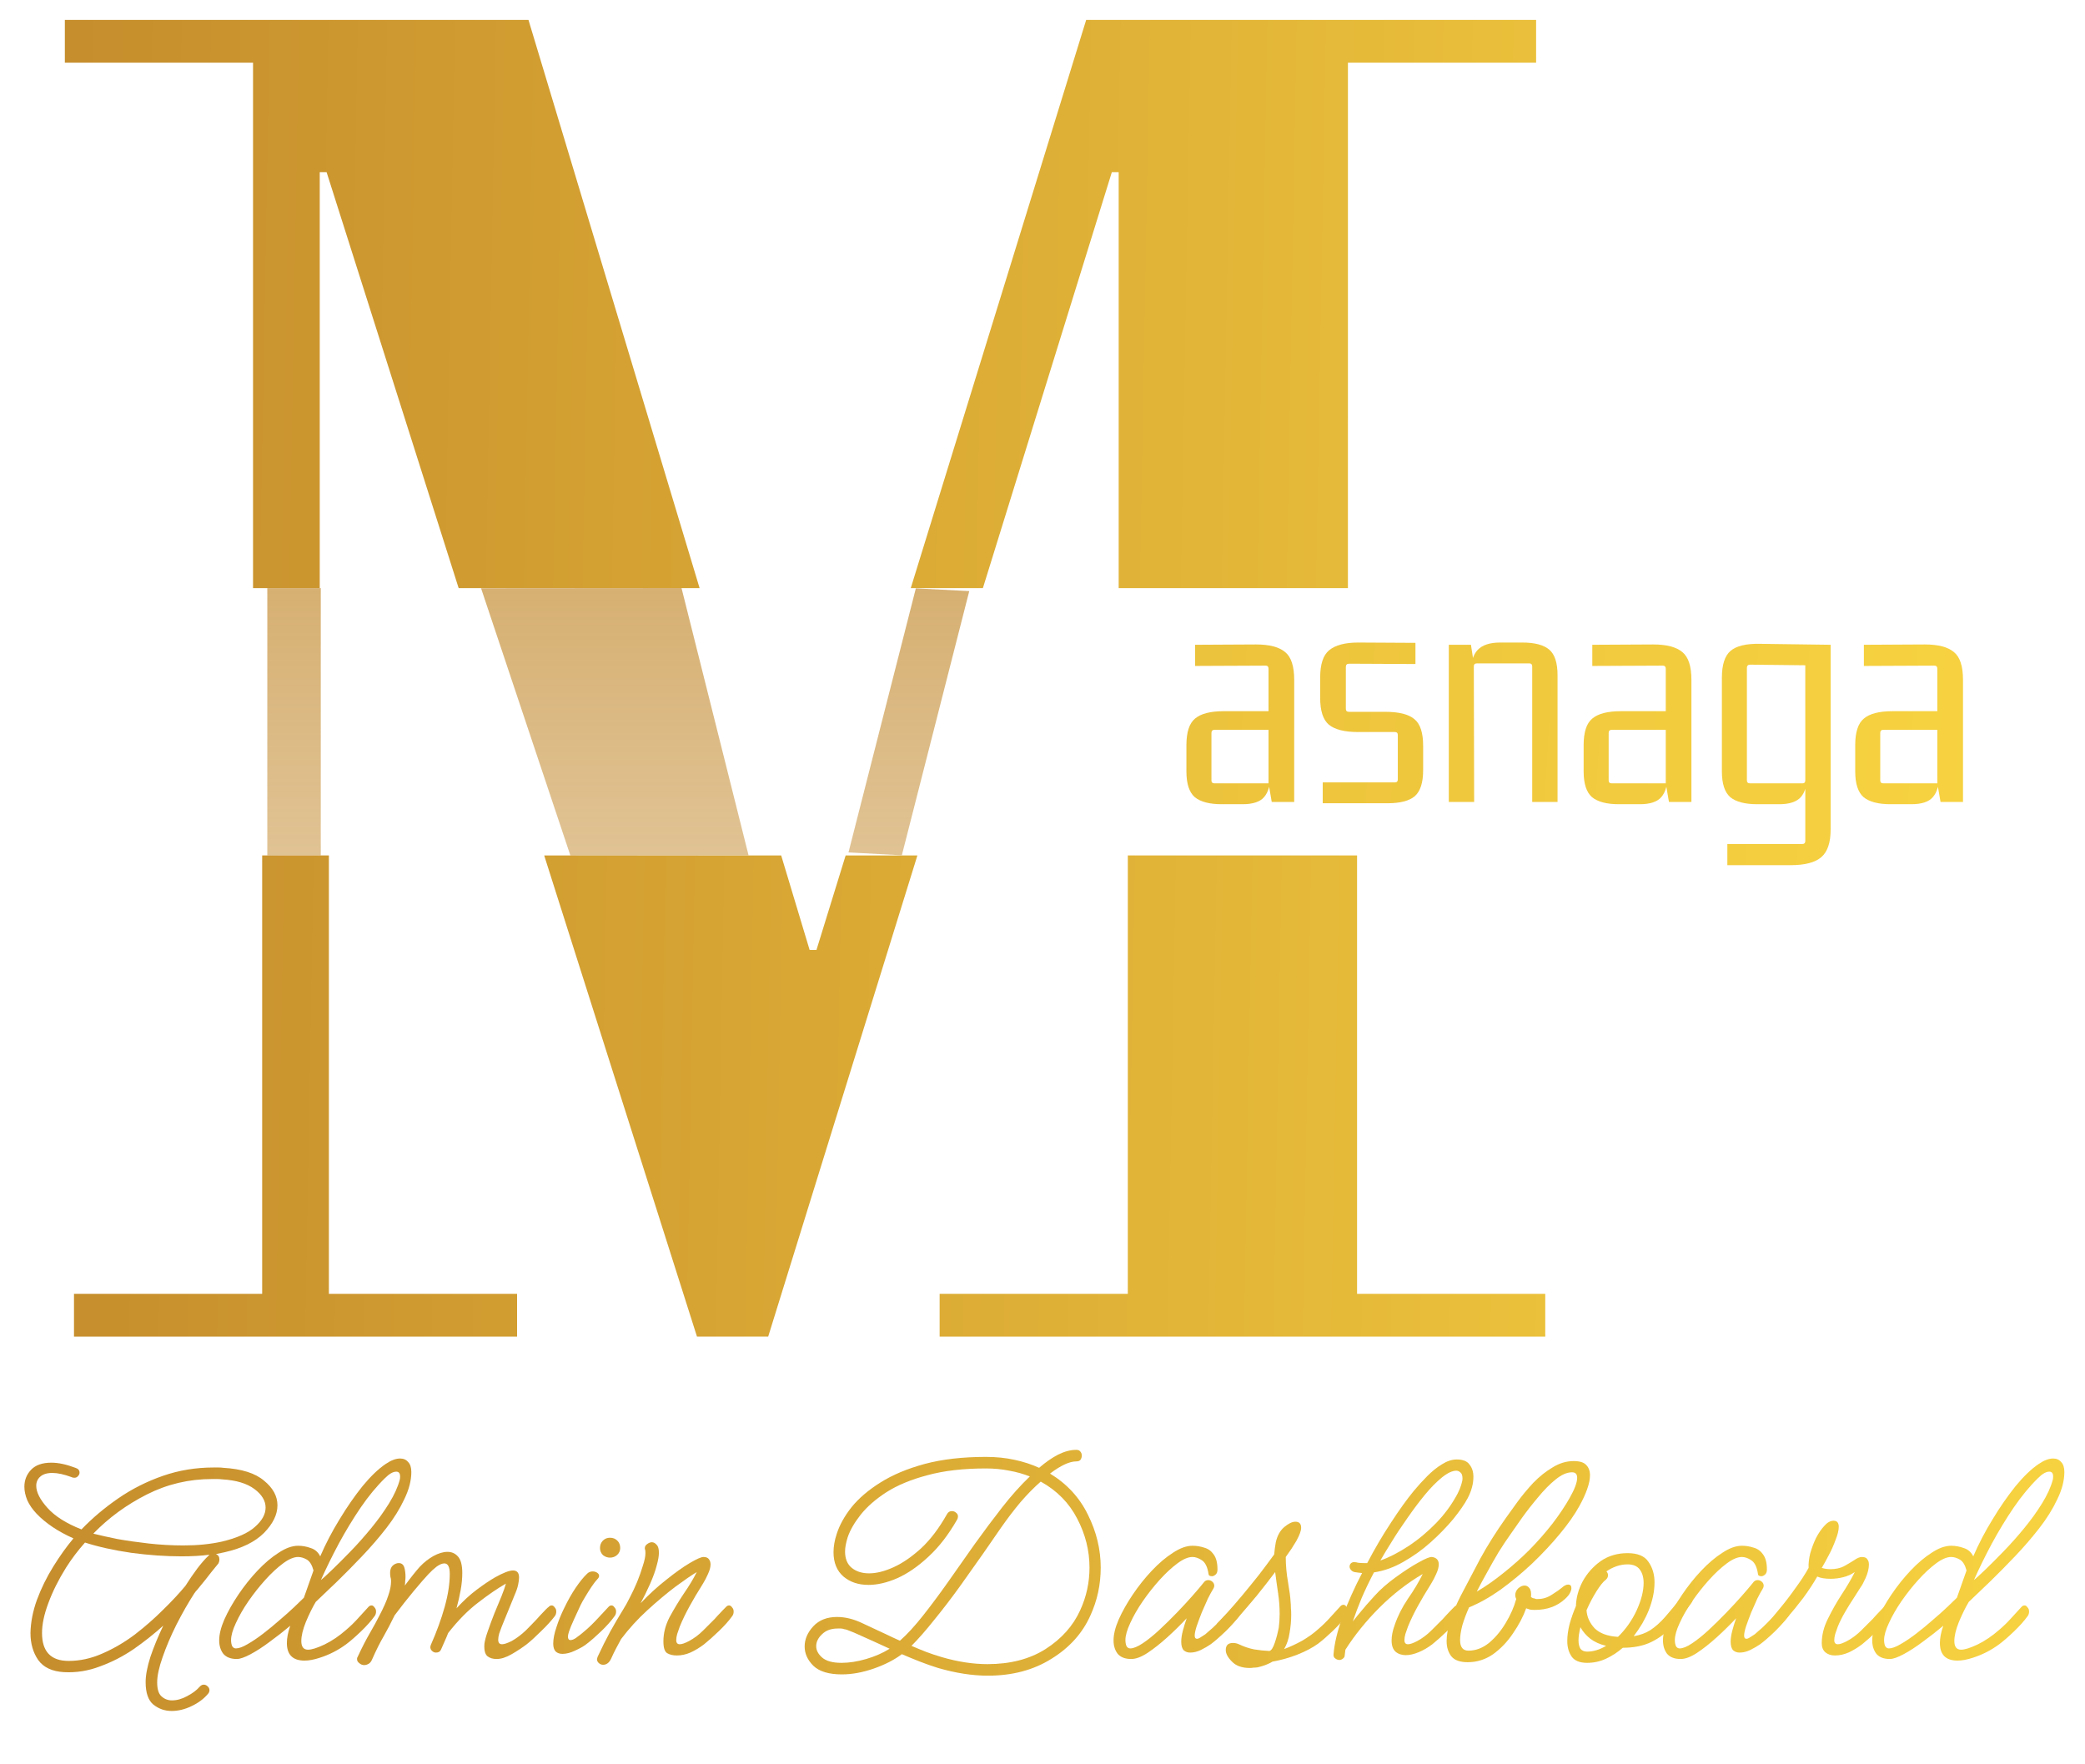 <svg width="39" height="33" viewBox="0 0 39 33" fill="none" xmlns="http://www.w3.org/2000/svg">
<path d="M17.576 25H28.904V24.2H25.384V16H21.096V24.2H17.576V25Z" fill="url(#paint0_linear_141_33)"/>
<path d="M17.16 16L14.369 25H13.037L10.179 16H14.612L15.144 17.768H15.272L15.818 16H17.16Z" fill="url(#paint1_linear_141_33)"/>
<path d="M1.384 25H9.672V24.2H6.152V16H4.904V24.2H1.384V25Z" fill="url(#paint2_linear_141_33)"/>
<path d="M5.981 11H4.733V1.172H1.213V0.372H9.885L13.086 11H8.579L6.109 3.22H5.981V11Z" fill="url(#paint3_linear_141_33)"/>
<path d="M20.925 11V3.22H20.797L18.385 11H17.036L20.317 0.372H28.733V1.172H25.213V11H20.925Z" fill="url(#paint4_linear_141_33)"/>
<path d="M10.669 16.001L8.998 11.002L12.748 10.999L14.002 15.998L10.669 16.001Z" fill="url(#paint5_linear_141_33)"/>
<path d="M5 16V11H6V16H5Z" fill="url(#paint6_linear_141_33)"/>
<path d="M15.871 15.944L17.131 11.004L18.13 11.056L16.869 15.997L15.871 15.944Z" fill="url(#paint7_linear_141_33)"/>
<path d="M23.242 15.042H22.852C22.624 15.042 22.456 14.998 22.348 14.91C22.244 14.818 22.192 14.658 22.192 14.43V13.938C22.192 13.694 22.246 13.528 22.354 13.44C22.462 13.348 22.642 13.302 22.894 13.302H23.788V13.65H22.72C22.68 13.65 22.66 13.67 22.66 13.71V14.598C22.66 14.634 22.68 14.652 22.72 14.652H23.728V12.51C23.728 12.47 23.71 12.45 23.674 12.45L22.354 12.456V12.06L23.494 12.054C23.746 12.054 23.928 12.102 24.04 12.198C24.152 12.29 24.208 12.462 24.208 12.714V15H23.788L23.728 14.652L23.764 14.49C23.764 14.678 23.724 14.818 23.644 14.91C23.568 14.998 23.434 15.042 23.242 15.042Z" fill="url(#paint8_linear_141_33)"/>
<path d="M25.954 15.024H24.742V14.634H26.092C26.128 14.634 26.146 14.616 26.146 14.58V13.746C26.146 13.71 26.128 13.692 26.092 13.692H25.402C25.15 13.692 24.968 13.646 24.856 13.554C24.748 13.462 24.694 13.296 24.694 13.056V12.672C24.694 12.424 24.75 12.254 24.862 12.162C24.978 12.066 25.16 12.018 25.408 12.018L26.476 12.024V12.42L25.234 12.414C25.194 12.414 25.174 12.434 25.174 12.474V13.26C25.174 13.296 25.194 13.314 25.234 13.314H25.912C26.168 13.314 26.35 13.36 26.458 13.452C26.566 13.54 26.62 13.706 26.62 13.95V14.406C26.62 14.638 26.568 14.8 26.464 14.892C26.36 14.98 26.19 15.024 25.954 15.024Z" fill="url(#paint9_linear_141_33)"/>
<path d="M28.06 12.018H28.474C28.706 12.018 28.874 12.062 28.978 12.15C29.082 12.238 29.134 12.398 29.134 12.63V15H28.66V12.462C28.66 12.426 28.642 12.408 28.606 12.408H27.628C27.588 12.408 27.568 12.426 27.568 12.462L27.574 15H27.1V12.06H27.514L27.568 12.408L27.514 12.57C27.514 12.382 27.556 12.244 27.64 12.156C27.728 12.064 27.868 12.018 28.06 12.018Z" fill="url(#paint10_linear_141_33)"/>
<path d="M30.672 15.042H30.282C30.054 15.042 29.886 14.998 29.778 14.91C29.674 14.818 29.622 14.658 29.622 14.43V13.938C29.622 13.694 29.676 13.528 29.784 13.44C29.892 13.348 30.072 13.302 30.324 13.302H31.218V13.65H30.15C30.11 13.65 30.09 13.67 30.09 13.71V14.598C30.09 14.634 30.11 14.652 30.15 14.652H31.158V12.51C31.158 12.47 31.14 12.45 31.104 12.45L29.784 12.456V12.06L30.924 12.054C31.176 12.054 31.358 12.102 31.47 12.198C31.582 12.29 31.638 12.462 31.638 12.714V15H31.218L31.158 14.652L31.194 14.49C31.194 14.678 31.154 14.818 31.074 14.91C30.998 14.998 30.864 15.042 30.672 15.042Z" fill="url(#paint11_linear_141_33)"/>
<path d="M33.768 14.598V12.384L33.828 12.444L32.736 12.432C32.696 12.432 32.676 12.452 32.676 12.492V14.598C32.676 14.634 32.696 14.652 32.736 14.652H33.714C33.75 14.652 33.768 14.634 33.768 14.598ZM33.714 15.786C33.75 15.786 33.768 15.768 33.768 15.732V14.652L33.804 14.49C33.804 14.678 33.764 14.818 33.684 14.91C33.604 14.998 33.47 15.042 33.282 15.042H32.868C32.64 15.042 32.472 14.998 32.364 14.91C32.26 14.818 32.208 14.658 32.208 14.43V12.678C32.208 12.434 32.262 12.266 32.37 12.174C32.478 12.082 32.658 12.038 32.91 12.042L34.242 12.06V15.516C34.242 15.76 34.184 15.932 34.068 16.032C33.952 16.132 33.762 16.182 33.498 16.182H32.31V15.786H33.714Z" fill="url(#paint12_linear_141_33)"/>
<path d="M35.752 15.042H35.362C35.134 15.042 34.966 14.998 34.858 14.91C34.754 14.818 34.702 14.658 34.702 14.43V13.938C34.702 13.694 34.756 13.528 34.864 13.44C34.972 13.348 35.152 13.302 35.404 13.302H36.298V13.65H35.23C35.19 13.65 35.17 13.67 35.17 13.71V14.598C35.17 14.634 35.19 14.652 35.23 14.652H36.238V12.51C36.238 12.47 36.22 12.45 36.184 12.45L34.864 12.456V12.06L36.004 12.054C36.256 12.054 36.438 12.102 36.55 12.198C36.662 12.29 36.718 12.462 36.718 12.714V15H36.298L36.238 14.652L36.274 14.49C36.274 14.678 36.234 14.818 36.154 14.91C36.078 14.998 35.944 15.042 35.752 15.042Z" fill="url(#paint13_linear_141_33)"/>
<path d="M3.21 32.002C3.082 32.002 2.968 31.962 2.868 31.882C2.772 31.802 2.724 31.662 2.724 31.462C2.724 31.334 2.754 31.176 2.814 30.988C2.878 30.8 2.958 30.606 3.054 30.406C2.886 30.558 2.702 30.704 2.502 30.844C2.302 30.98 2.092 31.088 1.872 31.168C1.652 31.252 1.428 31.288 1.2 31.276C0.976 31.264 0.814 31.188 0.714 31.048C0.618 30.908 0.57 30.74 0.57 30.544C0.574 30.344 0.614 30.138 0.69 29.926C0.77 29.71 0.872 29.502 0.996 29.302C1.12 29.102 1.246 28.926 1.374 28.774C1.086 28.646 0.856 28.492 0.684 28.312C0.608 28.232 0.55 28.148 0.51 28.06C0.474 27.972 0.456 27.888 0.456 27.808C0.456 27.684 0.498 27.578 0.582 27.49C0.666 27.402 0.792 27.358 0.96 27.358C1.092 27.358 1.242 27.39 1.41 27.454C1.462 27.47 1.488 27.5 1.488 27.544C1.488 27.568 1.478 27.59 1.458 27.61C1.442 27.63 1.42 27.64 1.392 27.64C1.368 27.64 1.35 27.636 1.338 27.628C1.198 27.576 1.078 27.55 0.978 27.55C0.878 27.55 0.802 27.574 0.75 27.622C0.702 27.666 0.678 27.722 0.678 27.79C0.678 27.91 0.748 28.048 0.888 28.204C1.028 28.36 1.24 28.494 1.524 28.606C1.728 28.394 1.958 28.2 2.214 28.024C2.47 27.848 2.748 27.708 3.048 27.604C3.348 27.5 3.664 27.448 3.996 27.448C4.028 27.448 4.058 27.448 4.086 27.448C4.118 27.448 4.148 27.45 4.176 27.454C4.52 27.474 4.774 27.554 4.938 27.694C5.106 27.83 5.19 27.984 5.19 28.156C5.19 28.328 5.106 28.5 4.938 28.672C4.77 28.84 4.526 28.96 4.206 29.032C4.154 29.044 4.098 29.056 4.038 29.068C4.082 29.084 4.104 29.118 4.104 29.17C4.104 29.194 4.098 29.218 4.086 29.242C4.062 29.27 4.018 29.324 3.954 29.404C3.894 29.484 3.806 29.594 3.69 29.734C3.67 29.754 3.652 29.776 3.636 29.8C3.52 29.98 3.408 30.176 3.3 30.388C3.196 30.596 3.11 30.798 3.042 30.994C2.974 31.186 2.94 31.344 2.94 31.468C2.94 31.592 2.966 31.678 3.018 31.726C3.074 31.778 3.14 31.804 3.216 31.804C3.308 31.804 3.402 31.778 3.498 31.726C3.598 31.674 3.676 31.616 3.732 31.552C3.756 31.524 3.782 31.51 3.81 31.51C3.838 31.51 3.862 31.52 3.882 31.54C3.906 31.56 3.918 31.584 3.918 31.612C3.918 31.636 3.91 31.658 3.894 31.678C3.814 31.774 3.71 31.852 3.582 31.912C3.458 31.972 3.334 32.002 3.21 32.002ZM1.764 28.69C1.876 28.718 2.02 28.75 2.196 28.786C2.376 28.818 2.572 28.846 2.784 28.87C3 28.894 3.216 28.906 3.432 28.906C3.696 28.906 3.936 28.882 4.152 28.834C4.436 28.766 4.642 28.674 4.77 28.558C4.902 28.442 4.968 28.322 4.968 28.198C4.968 28.07 4.898 27.954 4.758 27.85C4.618 27.746 4.418 27.686 4.158 27.67C4.126 27.666 4.094 27.664 4.062 27.664C4.03 27.664 3.998 27.664 3.966 27.664C3.534 27.664 3.128 27.76 2.748 27.952C2.368 28.144 2.034 28.388 1.746 28.684L1.764 28.69ZM0.786 30.544C0.786 30.892 0.952 31.066 1.284 31.066C1.496 31.066 1.706 31.02 1.914 30.928C2.126 30.836 2.328 30.718 2.52 30.574C2.712 30.426 2.888 30.272 3.048 30.112C3.212 29.952 3.352 29.802 3.468 29.662C3.544 29.542 3.618 29.434 3.69 29.338C3.766 29.238 3.836 29.158 3.9 29.098C3.908 29.09 3.914 29.084 3.918 29.08C3.762 29.1 3.588 29.11 3.396 29.11C3.096 29.11 2.782 29.088 2.454 29.044C2.126 28.996 1.838 28.932 1.59 28.852C1.458 29 1.34 29.156 1.236 29.32C1.096 29.544 0.986 29.764 0.906 29.98C0.826 30.192 0.786 30.38 0.786 30.544Z" fill="url(#paint14_linear_141_33)"/>
<path d="M4.43 31.03C4.318 31.03 4.234 30.998 4.178 30.934C4.126 30.866 4.1 30.782 4.1 30.682C4.1 30.57 4.132 30.44 4.196 30.292C4.264 30.14 4.352 29.984 4.46 29.824C4.568 29.664 4.686 29.516 4.814 29.38C4.946 29.24 5.078 29.128 5.21 29.044C5.342 28.956 5.464 28.912 5.576 28.912C5.656 28.912 5.734 28.926 5.81 28.954C5.89 28.978 5.95 29.03 5.99 29.11C6.09 28.878 6.21 28.648 6.35 28.42C6.49 28.188 6.634 27.98 6.782 27.796C6.934 27.612 7.078 27.474 7.214 27.382C7.314 27.314 7.404 27.28 7.484 27.28C7.548 27.28 7.598 27.302 7.634 27.346C7.674 27.386 7.694 27.448 7.694 27.532C7.694 27.692 7.65 27.862 7.562 28.042C7.478 28.222 7.366 28.402 7.226 28.582C7.086 28.762 6.934 28.938 6.77 29.11C6.61 29.278 6.454 29.436 6.302 29.584C6.15 29.728 6.018 29.854 5.906 29.962C5.842 30.07 5.78 30.196 5.72 30.34C5.664 30.48 5.636 30.598 5.636 30.694C5.636 30.802 5.678 30.856 5.762 30.856C5.83 30.856 5.932 30.824 6.068 30.76C6.208 30.692 6.344 30.6 6.476 30.484C6.556 30.416 6.63 30.344 6.698 30.268C6.766 30.192 6.83 30.122 6.89 30.058C6.906 30.038 6.926 30.028 6.95 30.028C6.97 30.028 6.988 30.04 7.004 30.064C7.024 30.084 7.034 30.11 7.034 30.142C7.034 30.178 7.024 30.208 7.004 30.232C6.944 30.316 6.86 30.41 6.752 30.514C6.648 30.614 6.556 30.694 6.476 30.754C6.324 30.866 6.16 30.95 5.984 31.006C5.876 31.042 5.78 31.06 5.696 31.06C5.476 31.06 5.366 30.95 5.366 30.73C5.366 30.638 5.386 30.534 5.426 30.418C5.426 30.414 5.428 30.41 5.432 30.406C5.308 30.51 5.18 30.61 5.048 30.706C4.92 30.802 4.8 30.88 4.688 30.94C4.576 31 4.49 31.03 4.43 31.03ZM6.002 29.554C6.042 29.522 6.112 29.458 6.212 29.362C6.312 29.266 6.426 29.152 6.554 29.02C6.686 28.884 6.816 28.738 6.944 28.582C7.072 28.426 7.184 28.27 7.28 28.114C7.376 27.958 7.442 27.812 7.478 27.676C7.482 27.66 7.484 27.64 7.484 27.616C7.484 27.556 7.46 27.526 7.412 27.526C7.352 27.526 7.282 27.566 7.202 27.646C7.046 27.798 6.894 27.982 6.746 28.198C6.602 28.41 6.466 28.634 6.338 28.87C6.214 29.102 6.102 29.33 6.002 29.554ZM4.412 30.832C4.468 30.832 4.54 30.806 4.628 30.754C4.72 30.702 4.818 30.636 4.922 30.556C5.026 30.476 5.128 30.392 5.228 30.304C5.332 30.216 5.424 30.134 5.504 30.058C5.584 29.982 5.644 29.924 5.684 29.884L5.864 29.374C5.836 29.27 5.794 29.202 5.738 29.17C5.682 29.138 5.628 29.122 5.576 29.122C5.496 29.122 5.402 29.162 5.294 29.242C5.186 29.322 5.076 29.424 4.964 29.548C4.852 29.672 4.746 29.806 4.646 29.95C4.55 30.09 4.472 30.226 4.412 30.358C4.352 30.486 4.322 30.592 4.322 30.676C4.322 30.716 4.328 30.752 4.34 30.784C4.356 30.816 4.38 30.832 4.412 30.832Z" fill="url(#paint15_linear_141_33)"/>
<path d="M6.811 31.144C6.779 31.144 6.749 31.132 6.721 31.108C6.693 31.088 6.679 31.064 6.679 31.036C6.679 31.028 6.679 31.02 6.679 31.012C6.683 31.004 6.687 30.996 6.691 30.988C6.771 30.816 6.847 30.668 6.919 30.544C6.991 30.42 7.049 30.314 7.093 30.226C7.173 30.074 7.229 29.948 7.261 29.848C7.297 29.748 7.315 29.656 7.315 29.572C7.315 29.544 7.311 29.518 7.303 29.494C7.299 29.47 7.297 29.444 7.297 29.416C7.297 29.36 7.313 29.316 7.345 29.284C7.381 29.252 7.419 29.236 7.459 29.236C7.515 29.236 7.551 29.268 7.567 29.332C7.579 29.38 7.585 29.434 7.585 29.494C7.585 29.518 7.583 29.544 7.579 29.572C7.579 29.6 7.577 29.628 7.573 29.656C7.629 29.58 7.681 29.512 7.729 29.452C7.777 29.392 7.819 29.342 7.855 29.302C7.931 29.222 8.015 29.156 8.107 29.104C8.203 29.052 8.291 29.026 8.371 29.026C8.451 29.026 8.517 29.056 8.569 29.116C8.621 29.176 8.647 29.278 8.647 29.422C8.647 29.522 8.637 29.628 8.617 29.74C8.597 29.852 8.571 29.966 8.539 30.082C8.663 29.946 8.789 29.83 8.917 29.734C9.045 29.638 9.161 29.56 9.265 29.5C9.417 29.416 9.527 29.374 9.595 29.374C9.671 29.374 9.709 29.418 9.709 29.506C9.709 29.542 9.703 29.588 9.691 29.644C9.679 29.7 9.657 29.764 9.625 29.836L9.385 30.424C9.369 30.468 9.353 30.512 9.337 30.556C9.325 30.6 9.319 30.638 9.319 30.67C9.319 30.726 9.343 30.754 9.391 30.754C9.431 30.754 9.491 30.734 9.571 30.694C9.663 30.642 9.751 30.576 9.835 30.496C9.919 30.412 9.989 30.34 10.045 30.28C10.049 30.276 10.067 30.256 10.099 30.22C10.135 30.184 10.169 30.148 10.201 30.112C10.237 30.076 10.257 30.058 10.261 30.058C10.277 30.038 10.297 30.028 10.321 30.028C10.341 30.028 10.359 30.04 10.375 30.064C10.395 30.084 10.405 30.11 10.405 30.142C10.405 30.178 10.395 30.208 10.375 30.232C10.311 30.316 10.227 30.408 10.123 30.508C10.023 30.608 9.933 30.69 9.853 30.754C9.769 30.818 9.675 30.88 9.571 30.94C9.467 31 9.373 31.03 9.289 31.03C9.217 31.03 9.159 31.012 9.115 30.976C9.071 30.936 9.053 30.86 9.061 30.748C9.069 30.684 9.091 30.602 9.127 30.502C9.163 30.398 9.203 30.29 9.247 30.178C9.295 30.066 9.339 29.96 9.379 29.86C9.419 29.76 9.447 29.68 9.463 29.62C9.315 29.704 9.145 29.82 8.953 29.968C8.761 30.112 8.571 30.304 8.383 30.544C8.363 30.596 8.341 30.648 8.317 30.7C8.297 30.748 8.275 30.798 8.251 30.85C8.235 30.89 8.203 30.91 8.155 30.91C8.123 30.91 8.095 30.896 8.071 30.868C8.047 30.84 8.043 30.806 8.059 30.766C8.167 30.522 8.253 30.286 8.317 30.058C8.381 29.83 8.413 29.624 8.413 29.44C8.413 29.308 8.379 29.242 8.311 29.242C8.271 29.242 8.223 29.262 8.167 29.302C8.115 29.342 8.063 29.39 8.011 29.446C7.947 29.514 7.855 29.62 7.735 29.764C7.619 29.904 7.501 30.054 7.381 30.214L7.357 30.262C7.305 30.37 7.245 30.484 7.177 30.604C7.109 30.72 7.037 30.864 6.961 31.036C6.945 31.076 6.923 31.104 6.895 31.12C6.867 31.136 6.839 31.144 6.811 31.144Z" fill="url(#paint16_linear_141_33)"/>
<path d="M11.409 29.134C11.361 29.134 11.318 29.118 11.277 29.086C11.242 29.05 11.223 29.006 11.223 28.954C11.223 28.898 11.242 28.852 11.277 28.816C11.313 28.78 11.357 28.762 11.409 28.762C11.466 28.762 11.511 28.78 11.547 28.816C11.584 28.852 11.601 28.898 11.601 28.954C11.601 29.006 11.582 29.05 11.541 29.086C11.505 29.118 11.461 29.134 11.409 29.134ZM10.521 30.934C10.47 30.934 10.428 30.92 10.396 30.892C10.364 30.86 10.348 30.81 10.348 30.742C10.348 30.658 10.367 30.556 10.408 30.436C10.447 30.312 10.499 30.186 10.563 30.058C10.627 29.926 10.695 29.806 10.768 29.698C10.844 29.586 10.915 29.498 10.983 29.434C11.011 29.406 11.046 29.392 11.085 29.392C11.117 29.392 11.146 29.4 11.169 29.416C11.194 29.432 11.206 29.452 11.206 29.476C11.206 29.496 11.195 29.516 11.175 29.536C11.148 29.564 11.111 29.61 11.068 29.674C11.027 29.734 10.988 29.798 10.947 29.866C10.908 29.93 10.877 29.984 10.857 30.028C10.822 30.104 10.781 30.19 10.738 30.286C10.694 30.382 10.662 30.46 10.642 30.52C10.63 30.56 10.623 30.59 10.623 30.61C10.623 30.654 10.639 30.676 10.671 30.676C10.7 30.676 10.732 30.664 10.768 30.64C10.803 30.612 10.835 30.588 10.864 30.568C10.963 30.488 11.056 30.404 11.139 30.316C11.227 30.224 11.307 30.138 11.38 30.058C11.396 30.038 11.415 30.028 11.44 30.028C11.46 30.028 11.477 30.04 11.493 30.064C11.514 30.084 11.524 30.11 11.524 30.142C11.524 30.178 11.514 30.208 11.493 30.232C11.434 30.316 11.35 30.41 11.242 30.514C11.137 30.614 11.046 30.694 10.966 30.754C10.914 30.794 10.844 30.834 10.755 30.874C10.671 30.914 10.594 30.934 10.521 30.934Z" fill="url(#paint17_linear_141_33)"/>
<path d="M11.281 31.138C11.253 31.138 11.227 31.128 11.203 31.108C11.179 31.088 11.167 31.064 11.167 31.036C11.167 31.028 11.171 31.012 11.179 30.988C11.259 30.816 11.337 30.66 11.413 30.52C11.493 30.376 11.575 30.236 11.659 30.1C11.695 30.044 11.735 29.972 11.779 29.884C11.827 29.792 11.873 29.694 11.917 29.59C11.961 29.482 11.997 29.38 12.025 29.284C12.057 29.188 12.073 29.11 12.073 29.05C12.073 29.018 12.071 28.996 12.067 28.984C12.063 28.98 12.061 28.972 12.061 28.96C12.061 28.928 12.075 28.902 12.103 28.882C12.135 28.858 12.165 28.846 12.193 28.846C12.225 28.846 12.255 28.862 12.283 28.894C12.311 28.922 12.325 28.972 12.325 29.044C12.325 29.104 12.311 29.184 12.283 29.284C12.259 29.38 12.217 29.496 12.157 29.632C12.125 29.7 12.095 29.764 12.067 29.824C12.039 29.88 12.011 29.934 11.983 29.986C12.139 29.822 12.299 29.676 12.463 29.548C12.627 29.416 12.773 29.312 12.901 29.236C13.029 29.16 13.115 29.122 13.159 29.122C13.207 29.122 13.241 29.136 13.261 29.164C13.281 29.192 13.291 29.224 13.291 29.26C13.291 29.312 13.275 29.372 13.243 29.44C13.215 29.504 13.185 29.562 13.153 29.614C13.121 29.666 13.099 29.702 13.087 29.722C13.043 29.79 12.983 29.892 12.907 30.028C12.831 30.164 12.767 30.296 12.715 30.424C12.699 30.468 12.683 30.514 12.667 30.562C12.655 30.606 12.649 30.644 12.649 30.676C12.649 30.728 12.671 30.754 12.715 30.754C12.755 30.754 12.813 30.734 12.889 30.694C12.985 30.642 13.073 30.576 13.153 30.496C13.237 30.412 13.309 30.34 13.369 30.28C13.373 30.276 13.391 30.256 13.423 30.22C13.459 30.184 13.493 30.148 13.525 30.112C13.561 30.076 13.579 30.058 13.579 30.058C13.595 30.038 13.615 30.028 13.639 30.028C13.659 30.028 13.677 30.04 13.693 30.064C13.713 30.084 13.723 30.11 13.723 30.142C13.723 30.178 13.713 30.208 13.693 30.232C13.633 30.316 13.551 30.408 13.447 30.508C13.343 30.608 13.251 30.69 13.171 30.754C13.087 30.818 13.001 30.87 12.913 30.91C12.829 30.946 12.745 30.964 12.661 30.964C12.589 30.964 12.529 30.95 12.481 30.922C12.433 30.894 12.409 30.82 12.409 30.7C12.409 30.548 12.447 30.398 12.523 30.25C12.603 30.102 12.691 29.956 12.787 29.812C12.887 29.668 12.969 29.532 13.033 29.404C12.933 29.464 12.799 29.556 12.631 29.68C12.467 29.804 12.293 29.95 12.109 30.118C11.929 30.282 11.765 30.462 11.617 30.658C11.589 30.71 11.559 30.766 11.527 30.826C11.495 30.886 11.463 30.952 11.431 31.024C11.395 31.1 11.345 31.138 11.281 31.138Z" fill="url(#paint18_linear_141_33)"/>
<path d="M18.477 31.342C18.189 31.342 17.879 31.294 17.547 31.198C17.431 31.162 17.317 31.122 17.205 31.078C17.093 31.034 16.981 30.988 16.869 30.94C16.725 31.048 16.549 31.138 16.341 31.21C16.133 31.282 15.935 31.318 15.747 31.318C15.503 31.318 15.325 31.264 15.213 31.156C15.105 31.048 15.051 30.928 15.051 30.796C15.051 30.66 15.105 30.534 15.213 30.418C15.321 30.302 15.469 30.244 15.657 30.244C15.809 30.244 15.965 30.282 16.125 30.358C16.285 30.434 16.435 30.504 16.575 30.568C16.615 30.588 16.657 30.608 16.701 30.628C16.745 30.648 16.789 30.668 16.833 30.688C16.965 30.572 17.107 30.418 17.259 30.226C17.411 30.034 17.569 29.822 17.733 29.59C17.897 29.358 18.063 29.122 18.231 28.882C18.403 28.642 18.575 28.412 18.747 28.192C18.919 27.972 19.091 27.78 19.263 27.616C19.143 27.568 19.015 27.532 18.879 27.508C18.743 27.48 18.597 27.466 18.441 27.466C18.021 27.466 17.657 27.508 17.349 27.592C17.045 27.672 16.789 27.778 16.581 27.91C16.377 28.042 16.215 28.184 16.095 28.336C15.979 28.484 15.899 28.624 15.855 28.756C15.839 28.808 15.827 28.856 15.819 28.9C15.811 28.94 15.807 28.98 15.807 29.02C15.807 29.156 15.849 29.258 15.933 29.326C16.017 29.394 16.125 29.428 16.257 29.428C16.393 29.428 16.545 29.39 16.713 29.314C16.881 29.238 17.053 29.12 17.229 28.96C17.405 28.796 17.567 28.582 17.715 28.318C17.735 28.282 17.765 28.264 17.805 28.264C17.837 28.264 17.863 28.274 17.883 28.294C17.907 28.31 17.919 28.334 17.919 28.366C17.919 28.386 17.913 28.406 17.901 28.426C17.741 28.706 17.563 28.936 17.367 29.116C17.175 29.296 16.981 29.43 16.785 29.518C16.593 29.602 16.413 29.644 16.245 29.644C16.057 29.644 15.901 29.592 15.777 29.488C15.653 29.38 15.591 29.228 15.591 29.032C15.591 28.924 15.611 28.81 15.651 28.69C15.703 28.526 15.795 28.36 15.927 28.192C16.063 28.024 16.243 27.87 16.467 27.73C16.695 27.586 16.971 27.47 17.295 27.382C17.623 27.294 18.005 27.25 18.441 27.25C18.633 27.25 18.811 27.268 18.975 27.304C19.143 27.34 19.297 27.39 19.437 27.454C19.557 27.35 19.675 27.268 19.791 27.208C19.911 27.148 20.025 27.118 20.133 27.118C20.169 27.118 20.195 27.13 20.211 27.154C20.227 27.174 20.235 27.198 20.235 27.226C20.235 27.254 20.227 27.28 20.211 27.304C20.195 27.324 20.169 27.334 20.133 27.334C20.005 27.334 19.841 27.41 19.641 27.562C19.957 27.754 20.193 28.01 20.349 28.33C20.509 28.65 20.589 28.98 20.589 29.32C20.589 29.636 20.525 29.934 20.397 30.214C20.249 30.546 20.007 30.816 19.671 31.024C19.335 31.236 18.937 31.342 18.477 31.342ZM17.613 30.994C17.913 31.082 18.199 31.126 18.471 31.126C18.899 31.126 19.261 31.032 19.557 30.844C19.857 30.652 20.073 30.41 20.205 30.118C20.321 29.866 20.379 29.6 20.379 29.32C20.379 29.004 20.303 28.7 20.151 28.408C19.999 28.112 19.771 27.88 19.467 27.712C19.343 27.82 19.217 27.948 19.089 28.096C18.965 28.244 18.843 28.404 18.723 28.576C18.635 28.704 18.523 28.866 18.387 29.062C18.251 29.254 18.105 29.46 17.949 29.68C17.793 29.896 17.635 30.102 17.475 30.298C17.319 30.494 17.177 30.656 17.049 30.784C17.141 30.824 17.233 30.862 17.325 30.898C17.421 30.934 17.517 30.966 17.613 30.994ZM15.267 30.79C15.267 30.866 15.303 30.936 15.375 31C15.451 31.068 15.573 31.102 15.741 31.102C15.885 31.102 16.039 31.078 16.203 31.03C16.367 30.982 16.513 30.918 16.641 30.838C16.545 30.794 16.449 30.75 16.353 30.706C16.257 30.662 16.159 30.618 16.059 30.574C15.999 30.546 15.947 30.524 15.903 30.508C15.859 30.488 15.821 30.476 15.789 30.472C15.769 30.464 15.749 30.46 15.729 30.46C15.709 30.46 15.689 30.46 15.669 30.46C15.545 30.46 15.447 30.496 15.375 30.568C15.303 30.636 15.267 30.71 15.267 30.79Z" fill="url(#paint19_linear_141_33)"/>
<path d="M21.159 31.03C21.047 31.03 20.963 30.998 20.907 30.934C20.855 30.866 20.829 30.782 20.829 30.682C20.829 30.57 20.861 30.44 20.925 30.292C20.993 30.14 21.081 29.984 21.189 29.824C21.297 29.664 21.415 29.516 21.543 29.38C21.675 29.24 21.807 29.128 21.939 29.044C22.071 28.956 22.193 28.912 22.305 28.912C22.381 28.912 22.455 28.924 22.527 28.948C22.599 28.968 22.657 29.01 22.701 29.074C22.749 29.138 22.773 29.232 22.773 29.356C22.773 29.4 22.761 29.432 22.737 29.452C22.713 29.472 22.691 29.482 22.671 29.482C22.627 29.482 22.605 29.466 22.605 29.434C22.585 29.306 22.543 29.222 22.479 29.182C22.419 29.142 22.361 29.122 22.305 29.122C22.225 29.122 22.131 29.162 22.023 29.242C21.915 29.322 21.805 29.424 21.693 29.548C21.581 29.672 21.475 29.806 21.375 29.95C21.279 30.09 21.201 30.226 21.141 30.358C21.081 30.486 21.051 30.592 21.051 30.676C21.051 30.716 21.057 30.752 21.069 30.784C21.085 30.816 21.109 30.832 21.141 30.832C21.201 30.832 21.279 30.8 21.375 30.736C21.471 30.672 21.573 30.59 21.681 30.49C21.793 30.386 21.903 30.278 22.011 30.166C22.119 30.054 22.217 29.948 22.305 29.848C22.393 29.748 22.461 29.668 22.509 29.608C22.533 29.572 22.563 29.554 22.599 29.554C22.627 29.554 22.653 29.564 22.677 29.584C22.701 29.604 22.713 29.63 22.713 29.662C22.713 29.678 22.707 29.696 22.695 29.716C22.667 29.76 22.633 29.822 22.593 29.902C22.557 29.982 22.519 30.068 22.479 30.16C22.443 30.252 22.411 30.338 22.383 30.418C22.359 30.494 22.347 30.552 22.347 30.592C22.347 30.632 22.361 30.652 22.389 30.652C22.409 30.652 22.433 30.642 22.461 30.622C22.493 30.602 22.521 30.584 22.545 30.568C22.641 30.488 22.733 30.404 22.821 30.316C22.909 30.224 22.989 30.138 23.061 30.058C23.077 30.038 23.097 30.028 23.121 30.028C23.141 30.028 23.159 30.04 23.175 30.064C23.195 30.084 23.205 30.11 23.205 30.142C23.205 30.178 23.195 30.208 23.175 30.232C23.111 30.316 23.027 30.41 22.923 30.514C22.819 30.614 22.727 30.694 22.647 30.754C22.595 30.79 22.533 30.826 22.461 30.862C22.393 30.894 22.327 30.91 22.263 30.91C22.215 30.91 22.175 30.896 22.143 30.868C22.111 30.836 22.095 30.782 22.095 30.706C22.095 30.646 22.105 30.578 22.125 30.502C22.145 30.426 22.169 30.348 22.197 30.268C22.085 30.388 21.965 30.506 21.837 30.622C21.709 30.738 21.585 30.836 21.465 30.916C21.349 30.992 21.247 31.03 21.159 31.03Z" fill="url(#paint20_linear_141_33)"/>
<path d="M23.378 31.198C23.23 31.198 23.119 31.158 23.043 31.078C22.966 31.002 22.928 30.93 22.928 30.862C22.928 30.774 22.973 30.73 23.061 30.73C23.081 30.73 23.101 30.732 23.12 30.736C23.14 30.74 23.163 30.748 23.186 30.76C23.27 30.8 23.36 30.83 23.456 30.85C23.556 30.866 23.652 30.876 23.744 30.88C23.78 30.872 23.814 30.82 23.846 30.724C23.878 30.628 23.902 30.536 23.919 30.448C23.93 30.364 23.936 30.278 23.936 30.19C23.936 30.062 23.927 29.932 23.907 29.8C23.887 29.668 23.869 29.536 23.852 29.404C23.744 29.548 23.631 29.694 23.511 29.842C23.39 29.986 23.279 30.118 23.174 30.238C23.07 30.358 22.983 30.45 22.91 30.514C22.895 30.53 22.875 30.538 22.851 30.538C22.823 30.538 22.799 30.528 22.779 30.508C22.759 30.484 22.748 30.458 22.748 30.43C22.748 30.394 22.762 30.364 22.791 30.34C22.826 30.304 22.884 30.242 22.965 30.154C23.044 30.066 23.134 29.962 23.235 29.842C23.338 29.718 23.442 29.59 23.547 29.458C23.651 29.322 23.747 29.194 23.834 29.074C23.838 29.034 23.843 28.996 23.846 28.96C23.851 28.92 23.857 28.882 23.864 28.846C23.892 28.722 23.945 28.628 24.02 28.564C24.101 28.496 24.171 28.462 24.23 28.462C24.302 28.462 24.338 28.5 24.338 28.576C24.338 28.632 24.308 28.714 24.248 28.822C24.221 28.866 24.191 28.914 24.159 28.966C24.127 29.014 24.09 29.066 24.05 29.122C24.05 29.274 24.064 29.432 24.093 29.596C24.12 29.756 24.137 29.876 24.14 29.956C24.145 29.996 24.146 30.036 24.146 30.076C24.151 30.116 24.152 30.158 24.152 30.202C24.152 30.314 24.142 30.426 24.122 30.538C24.107 30.65 24.073 30.752 24.02 30.844C24.128 30.804 24.241 30.752 24.357 30.688C24.473 30.62 24.573 30.548 24.657 30.472C24.736 30.404 24.811 30.332 24.878 30.256C24.947 30.18 25.011 30.11 25.07 30.046C25.087 30.026 25.107 30.016 25.131 30.016C25.151 30.016 25.169 30.028 25.184 30.052C25.204 30.072 25.215 30.098 25.215 30.13C25.215 30.166 25.204 30.196 25.184 30.22C25.125 30.304 25.041 30.398 24.933 30.502C24.828 30.602 24.736 30.682 24.657 30.742C24.552 30.818 24.424 30.886 24.273 30.946C24.12 31.006 23.965 31.05 23.805 31.078C23.724 31.126 23.631 31.162 23.523 31.186C23.494 31.19 23.468 31.192 23.445 31.192C23.421 31.196 23.398 31.198 23.378 31.198Z" fill="url(#paint21_linear_141_33)"/>
<path d="M25.052 31.048C25.024 31.048 24.998 31.038 24.974 31.018C24.95 31.002 24.94 30.976 24.944 30.94C24.96 30.74 25.016 30.506 25.112 30.238C25.212 29.97 25.334 29.698 25.478 29.422C25.43 29.418 25.382 29.412 25.334 29.404C25.306 29.396 25.284 29.382 25.268 29.362C25.252 29.342 25.244 29.322 25.244 29.302C25.244 29.282 25.25 29.264 25.262 29.248C25.278 29.228 25.3 29.218 25.328 29.218C25.352 29.218 25.378 29.222 25.406 29.23C25.438 29.234 25.472 29.236 25.508 29.236C25.532 29.236 25.554 29.236 25.574 29.236C25.714 28.968 25.862 28.716 26.018 28.48C26.174 28.24 26.318 28.04 26.45 27.88C26.53 27.784 26.614 27.692 26.702 27.604C26.79 27.516 26.88 27.444 26.972 27.388C27.068 27.328 27.16 27.298 27.248 27.298C27.364 27.298 27.444 27.33 27.488 27.394C27.536 27.454 27.56 27.53 27.56 27.622C27.56 27.754 27.524 27.888 27.452 28.024C27.392 28.136 27.302 28.266 27.182 28.414C27.062 28.558 26.922 28.702 26.762 28.846C26.606 28.986 26.436 29.108 26.252 29.212C26.072 29.316 25.888 29.382 25.7 29.41C25.616 29.57 25.54 29.728 25.472 29.884C25.408 30.04 25.352 30.188 25.304 30.328C25.336 30.288 25.368 30.248 25.4 30.208C25.504 30.08 25.608 29.96 25.712 29.848C25.816 29.732 25.948 29.616 26.108 29.5C26.268 29.384 26.41 29.292 26.534 29.224C26.662 29.152 26.746 29.118 26.786 29.122C26.87 29.134 26.912 29.18 26.912 29.26C26.912 29.312 26.896 29.372 26.864 29.44C26.836 29.504 26.806 29.562 26.774 29.614C26.742 29.666 26.72 29.702 26.708 29.722C26.664 29.79 26.604 29.892 26.528 30.028C26.452 30.164 26.388 30.296 26.336 30.424C26.32 30.468 26.304 30.514 26.288 30.562C26.276 30.606 26.27 30.644 26.27 30.676C26.27 30.728 26.292 30.754 26.336 30.754C26.376 30.754 26.434 30.734 26.51 30.694C26.606 30.642 26.694 30.576 26.774 30.496C26.858 30.412 26.93 30.34 26.99 30.28C26.994 30.276 27.012 30.256 27.044 30.22C27.08 30.184 27.114 30.148 27.146 30.112C27.182 30.076 27.2 30.058 27.2 30.058C27.216 30.038 27.236 30.028 27.26 30.028C27.28 30.028 27.298 30.04 27.314 30.064C27.334 30.084 27.344 30.11 27.344 30.142C27.344 30.178 27.334 30.208 27.314 30.232C27.254 30.316 27.172 30.408 27.068 30.508C26.964 30.608 26.872 30.69 26.792 30.754C26.708 30.818 26.622 30.868 26.534 30.904C26.446 30.94 26.366 30.958 26.294 30.958C26.218 30.958 26.154 30.936 26.102 30.892C26.054 30.848 26.03 30.778 26.03 30.682C26.03 30.594 26.05 30.496 26.09 30.388C26.146 30.224 26.228 30.062 26.336 29.902C26.448 29.742 26.54 29.588 26.612 29.44C26.32 29.612 26.05 29.822 25.802 30.07C25.554 30.318 25.342 30.58 25.166 30.856C25.162 30.888 25.158 30.92 25.154 30.952C25.154 30.984 25.142 31.008 25.118 31.024C25.098 31.04 25.076 31.048 25.052 31.048ZM27.242 27.508C27.166 27.508 27.076 27.55 26.972 27.634C26.868 27.718 26.76 27.828 26.648 27.964C26.54 28.096 26.432 28.24 26.324 28.396C26.216 28.548 26.118 28.696 26.03 28.84C25.942 28.98 25.872 29.096 25.82 29.188C25.98 29.132 26.152 29.044 26.336 28.924C26.52 28.804 26.694 28.66 26.858 28.492C27.022 28.324 27.158 28.138 27.266 27.934C27.298 27.87 27.32 27.816 27.332 27.772C27.348 27.724 27.356 27.684 27.356 27.652C27.356 27.596 27.342 27.558 27.314 27.538C27.29 27.518 27.266 27.508 27.242 27.508Z" fill="url(#paint22_linear_141_33)"/>
<path d="M27.455 31.09C27.311 31.09 27.209 31.054 27.149 30.982C27.089 30.906 27.059 30.81 27.059 30.694C27.059 30.578 27.083 30.446 27.131 30.298C27.183 30.146 27.247 29.996 27.323 29.848C27.435 29.632 27.557 29.4 27.689 29.152C27.825 28.904 27.985 28.65 28.169 28.39C28.229 28.306 28.301 28.206 28.385 28.09C28.473 27.97 28.571 27.852 28.679 27.736C28.791 27.62 28.911 27.524 29.039 27.448C29.167 27.368 29.299 27.328 29.435 27.328C29.547 27.328 29.625 27.352 29.669 27.4C29.717 27.448 29.741 27.512 29.741 27.592C29.741 27.668 29.723 27.756 29.687 27.856C29.651 27.956 29.603 28.06 29.543 28.168C29.455 28.328 29.333 28.502 29.177 28.69C29.025 28.874 28.853 29.058 28.661 29.242C28.469 29.422 28.271 29.586 28.067 29.734C27.863 29.878 27.667 29.988 27.479 30.064C27.427 30.18 27.385 30.292 27.353 30.4C27.325 30.508 27.311 30.6 27.311 30.676C27.311 30.808 27.363 30.874 27.467 30.874C27.603 30.874 27.731 30.826 27.851 30.73C27.971 30.63 28.075 30.506 28.163 30.358C28.255 30.206 28.321 30.056 28.361 29.908C28.349 29.884 28.343 29.86 28.343 29.836C28.343 29.788 28.361 29.746 28.397 29.71C28.437 29.674 28.477 29.656 28.517 29.656C28.553 29.656 28.583 29.672 28.607 29.704C28.635 29.736 28.645 29.792 28.637 29.872C28.661 29.888 28.681 29.896 28.697 29.896C28.709 29.9 28.721 29.904 28.733 29.908C28.745 29.908 28.757 29.908 28.769 29.908C28.861 29.908 28.949 29.88 29.033 29.824C29.121 29.768 29.181 29.726 29.213 29.698C29.257 29.658 29.297 29.638 29.333 29.638C29.373 29.638 29.393 29.66 29.393 29.704C29.393 29.732 29.383 29.764 29.363 29.8C29.347 29.832 29.317 29.868 29.273 29.908C29.125 30.044 28.937 30.112 28.709 30.112C28.677 30.112 28.647 30.11 28.619 30.106C28.595 30.098 28.571 30.09 28.547 30.082C28.491 30.238 28.409 30.394 28.301 30.55C28.197 30.706 28.073 30.836 27.929 30.94C27.785 31.04 27.627 31.09 27.455 31.09ZM28.259 28.69C28.187 28.79 28.111 28.904 28.031 29.032C27.955 29.16 27.881 29.29 27.809 29.422C27.737 29.55 27.675 29.666 27.623 29.77C27.787 29.674 27.953 29.558 28.121 29.422C28.293 29.286 28.457 29.14 28.613 28.984C28.769 28.824 28.911 28.662 29.039 28.498C29.167 28.33 29.273 28.172 29.357 28.024C29.453 27.856 29.501 27.728 29.501 27.64C29.501 27.572 29.469 27.538 29.405 27.538C29.309 27.538 29.205 27.584 29.093 27.676C28.985 27.764 28.877 27.874 28.769 28.006C28.661 28.134 28.561 28.262 28.469 28.39C28.381 28.514 28.311 28.614 28.259 28.69Z" fill="url(#paint23_linear_141_33)"/>
<path d="M29.688 31.102C29.552 31.102 29.456 31.064 29.4 30.988C29.344 30.908 29.316 30.81 29.316 30.694C29.316 30.598 29.33 30.494 29.358 30.382C29.39 30.266 29.43 30.152 29.478 30.04C29.482 29.884 29.524 29.73 29.604 29.578C29.688 29.426 29.8 29.3 29.94 29.2C30.084 29.1 30.252 29.05 30.444 29.05C30.632 29.05 30.762 29.104 30.834 29.212C30.91 29.32 30.948 29.448 30.948 29.596C30.948 29.684 30.938 29.774 30.918 29.866C30.898 29.954 30.872 30.038 30.84 30.118C30.808 30.198 30.768 30.28 30.72 30.364C30.672 30.444 30.618 30.524 30.558 30.604C30.678 30.584 30.782 30.546 30.87 30.49C30.962 30.43 31.054 30.348 31.146 30.244C31.238 30.14 31.346 30.008 31.47 29.848C31.494 29.82 31.52 29.806 31.548 29.806C31.58 29.806 31.606 29.816 31.626 29.836C31.65 29.856 31.662 29.882 31.662 29.914C31.662 29.938 31.654 29.96 31.638 29.98C31.522 30.14 31.404 30.284 31.284 30.412C31.168 30.54 31.036 30.64 30.888 30.712C30.74 30.784 30.562 30.82 30.354 30.82C30.258 30.904 30.154 30.972 30.042 31.024C29.93 31.076 29.812 31.102 29.688 31.102ZM30.036 29.548C29.988 29.584 29.93 29.656 29.862 29.764C29.794 29.872 29.732 29.99 29.676 30.118C29.684 30.242 29.734 30.354 29.826 30.454C29.922 30.55 30.068 30.604 30.264 30.616C30.408 30.476 30.524 30.312 30.612 30.124C30.7 29.932 30.744 29.76 30.744 29.608C30.744 29.504 30.72 29.42 30.672 29.356C30.624 29.292 30.548 29.26 30.444 29.26C30.372 29.26 30.302 29.272 30.234 29.296C30.166 29.32 30.104 29.352 30.048 29.392C30.068 29.412 30.078 29.436 30.078 29.464C30.078 29.496 30.064 29.524 30.036 29.548ZM29.526 30.682C29.526 30.746 29.538 30.798 29.562 30.838C29.59 30.874 29.632 30.892 29.688 30.892C29.804 30.892 29.922 30.856 30.042 30.784C29.926 30.756 29.828 30.712 29.748 30.652C29.668 30.588 29.606 30.516 29.562 30.436C29.538 30.532 29.526 30.614 29.526 30.682Z" fill="url(#paint24_linear_141_33)"/>
<path d="M31.436 31.03C31.324 31.03 31.24 30.998 31.184 30.934C31.132 30.866 31.106 30.782 31.106 30.682C31.106 30.57 31.138 30.44 31.202 30.292C31.27 30.14 31.358 29.984 31.466 29.824C31.574 29.664 31.692 29.516 31.82 29.38C31.952 29.24 32.084 29.128 32.216 29.044C32.348 28.956 32.47 28.912 32.582 28.912C32.658 28.912 32.732 28.924 32.804 28.948C32.876 28.968 32.934 29.01 32.978 29.074C33.026 29.138 33.05 29.232 33.05 29.356C33.05 29.4 33.038 29.432 33.014 29.452C32.99 29.472 32.968 29.482 32.948 29.482C32.904 29.482 32.882 29.466 32.882 29.434C32.862 29.306 32.82 29.222 32.756 29.182C32.696 29.142 32.638 29.122 32.582 29.122C32.502 29.122 32.408 29.162 32.3 29.242C32.192 29.322 32.082 29.424 31.97 29.548C31.858 29.672 31.752 29.806 31.652 29.95C31.556 30.09 31.478 30.226 31.418 30.358C31.358 30.486 31.328 30.592 31.328 30.676C31.328 30.716 31.334 30.752 31.346 30.784C31.362 30.816 31.386 30.832 31.418 30.832C31.478 30.832 31.556 30.8 31.652 30.736C31.748 30.672 31.85 30.59 31.958 30.49C32.07 30.386 32.18 30.278 32.288 30.166C32.396 30.054 32.494 29.948 32.582 29.848C32.67 29.748 32.738 29.668 32.786 29.608C32.81 29.572 32.84 29.554 32.876 29.554C32.904 29.554 32.93 29.564 32.954 29.584C32.978 29.604 32.99 29.63 32.99 29.662C32.99 29.678 32.984 29.696 32.972 29.716C32.944 29.76 32.91 29.822 32.87 29.902C32.834 29.982 32.796 30.068 32.756 30.16C32.72 30.252 32.688 30.338 32.66 30.418C32.636 30.494 32.624 30.552 32.624 30.592C32.624 30.632 32.638 30.652 32.666 30.652C32.686 30.652 32.71 30.642 32.738 30.622C32.77 30.602 32.798 30.584 32.822 30.568C32.918 30.488 33.01 30.404 33.098 30.316C33.186 30.224 33.266 30.138 33.338 30.058C33.354 30.038 33.374 30.028 33.398 30.028C33.418 30.028 33.436 30.04 33.452 30.064C33.472 30.084 33.482 30.11 33.482 30.142C33.482 30.178 33.472 30.208 33.452 30.232C33.388 30.316 33.304 30.41 33.2 30.514C33.096 30.614 33.004 30.694 32.924 30.754C32.872 30.79 32.81 30.826 32.738 30.862C32.67 30.894 32.604 30.91 32.54 30.91C32.492 30.91 32.452 30.896 32.42 30.868C32.388 30.836 32.372 30.782 32.372 30.706C32.372 30.646 32.382 30.578 32.402 30.502C32.422 30.426 32.446 30.348 32.474 30.268C32.362 30.388 32.242 30.506 32.114 30.622C31.986 30.738 31.862 30.836 31.742 30.916C31.626 30.992 31.524 31.03 31.436 31.03Z" fill="url(#paint25_linear_141_33)"/>
<path d="M34.322 30.964C34.25 30.964 34.19 30.944 34.142 30.904C34.098 30.864 34.076 30.808 34.076 30.736C34.076 30.584 34.114 30.432 34.19 30.28C34.266 30.124 34.352 29.972 34.448 29.824C34.548 29.672 34.63 29.532 34.694 29.404C34.63 29.448 34.558 29.48 34.478 29.5C34.398 29.52 34.32 29.53 34.244 29.53C34.136 29.53 34.052 29.516 33.992 29.488C33.916 29.62 33.828 29.754 33.728 29.89C33.628 30.022 33.53 30.142 33.434 30.25C33.342 30.358 33.264 30.44 33.2 30.496C33.172 30.52 33.144 30.532 33.116 30.532C33.088 30.532 33.064 30.522 33.044 30.502C33.024 30.482 33.014 30.46 33.014 30.436C33.014 30.416 33.022 30.398 33.038 30.382C33.11 30.306 33.194 30.208 33.29 30.088C33.39 29.968 33.488 29.84 33.584 29.704C33.684 29.568 33.766 29.442 33.83 29.326C33.826 29.246 33.836 29.156 33.86 29.056C33.888 28.956 33.924 28.86 33.968 28.768C34.016 28.676 34.068 28.6 34.124 28.54C34.18 28.476 34.238 28.444 34.298 28.444C34.362 28.444 34.394 28.482 34.394 28.558C34.394 28.622 34.374 28.704 34.334 28.804C34.298 28.904 34.254 29.002 34.202 29.098C34.154 29.19 34.112 29.266 34.076 29.326C34.128 29.342 34.182 29.35 34.238 29.35C34.334 29.35 34.418 29.332 34.49 29.296C34.562 29.256 34.626 29.218 34.682 29.182C34.738 29.142 34.786 29.122 34.826 29.122C34.878 29.122 34.912 29.136 34.928 29.164C34.948 29.188 34.958 29.22 34.958 29.26C34.958 29.336 34.938 29.42 34.898 29.512C34.858 29.6 34.828 29.656 34.808 29.68C34.78 29.724 34.738 29.79 34.682 29.878C34.626 29.962 34.57 30.052 34.514 30.148C34.458 30.244 34.412 30.336 34.376 30.424C34.36 30.468 34.344 30.514 34.328 30.562C34.316 30.606 34.31 30.644 34.31 30.676C34.31 30.728 34.332 30.754 34.376 30.754C34.416 30.754 34.474 30.734 34.55 30.694C34.646 30.642 34.734 30.576 34.814 30.496C34.898 30.412 34.97 30.34 35.03 30.28C35.034 30.276 35.052 30.256 35.084 30.22C35.12 30.184 35.154 30.148 35.186 30.112C35.222 30.076 35.24 30.058 35.24 30.058C35.256 30.038 35.276 30.028 35.3 30.028C35.32 30.028 35.338 30.04 35.354 30.064C35.374 30.084 35.384 30.11 35.384 30.142C35.384 30.178 35.374 30.208 35.354 30.232C35.294 30.316 35.212 30.408 35.108 30.508C35.004 30.608 34.912 30.69 34.832 30.754C34.748 30.818 34.662 30.87 34.574 30.91C34.49 30.946 34.406 30.964 34.322 30.964Z" fill="url(#paint26_linear_141_33)"/>
<path d="M35.35 31.03C35.238 31.03 35.154 30.998 35.098 30.934C35.046 30.866 35.02 30.782 35.02 30.682C35.02 30.57 35.052 30.44 35.116 30.292C35.184 30.14 35.272 29.984 35.38 29.824C35.488 29.664 35.606 29.516 35.734 29.38C35.866 29.24 35.998 29.128 36.13 29.044C36.262 28.956 36.384 28.912 36.496 28.912C36.576 28.912 36.654 28.926 36.73 28.954C36.81 28.978 36.87 29.03 36.91 29.11C37.01 28.878 37.13 28.648 37.27 28.42C37.41 28.188 37.554 27.98 37.702 27.796C37.854 27.612 37.998 27.474 38.134 27.382C38.234 27.314 38.324 27.28 38.404 27.28C38.468 27.28 38.518 27.302 38.554 27.346C38.594 27.386 38.614 27.448 38.614 27.532C38.614 27.692 38.57 27.862 38.482 28.042C38.398 28.222 38.286 28.402 38.146 28.582C38.006 28.762 37.854 28.938 37.69 29.11C37.53 29.278 37.374 29.436 37.222 29.584C37.07 29.728 36.938 29.854 36.826 29.962C36.762 30.07 36.7 30.196 36.64 30.34C36.584 30.48 36.556 30.598 36.556 30.694C36.556 30.802 36.598 30.856 36.682 30.856C36.75 30.856 36.852 30.824 36.988 30.76C37.128 30.692 37.264 30.6 37.396 30.484C37.476 30.416 37.55 30.344 37.618 30.268C37.686 30.192 37.75 30.122 37.81 30.058C37.826 30.038 37.846 30.028 37.87 30.028C37.89 30.028 37.908 30.04 37.924 30.064C37.944 30.084 37.954 30.11 37.954 30.142C37.954 30.178 37.944 30.208 37.924 30.232C37.864 30.316 37.78 30.41 37.672 30.514C37.568 30.614 37.476 30.694 37.396 30.754C37.244 30.866 37.08 30.95 36.904 31.006C36.796 31.042 36.7 31.06 36.616 31.06C36.396 31.06 36.286 30.95 36.286 30.73C36.286 30.638 36.306 30.534 36.346 30.418C36.346 30.414 36.348 30.41 36.352 30.406C36.228 30.51 36.1 30.61 35.968 30.706C35.84 30.802 35.72 30.88 35.608 30.94C35.496 31 35.41 31.03 35.35 31.03ZM36.922 29.554C36.962 29.522 37.032 29.458 37.132 29.362C37.232 29.266 37.346 29.152 37.474 29.02C37.606 28.884 37.736 28.738 37.864 28.582C37.992 28.426 38.104 28.27 38.2 28.114C38.296 27.958 38.362 27.812 38.398 27.676C38.402 27.66 38.404 27.64 38.404 27.616C38.404 27.556 38.38 27.526 38.332 27.526C38.272 27.526 38.202 27.566 38.122 27.646C37.966 27.798 37.814 27.982 37.666 28.198C37.522 28.41 37.386 28.634 37.258 28.87C37.134 29.102 37.022 29.33 36.922 29.554ZM35.332 30.832C35.388 30.832 35.46 30.806 35.548 30.754C35.64 30.702 35.738 30.636 35.842 30.556C35.946 30.476 36.048 30.392 36.148 30.304C36.252 30.216 36.344 30.134 36.424 30.058C36.504 29.982 36.564 29.924 36.604 29.884L36.784 29.374C36.756 29.27 36.714 29.202 36.658 29.17C36.602 29.138 36.548 29.122 36.496 29.122C36.416 29.122 36.322 29.162 36.214 29.242C36.106 29.322 35.996 29.424 35.884 29.548C35.772 29.672 35.666 29.806 35.566 29.95C35.47 30.09 35.392 30.226 35.332 30.358C35.272 30.486 35.242 30.592 35.242 30.676C35.242 30.716 35.248 30.752 35.26 30.784C35.276 30.816 35.3 30.832 35.332 30.832Z" fill="url(#paint27_linear_141_33)"/>
<defs>
<linearGradient id="paint0_linear_141_33" x1="-2.303" y1="28" x2="44.326" y2="28.829" gradientUnits="userSpaceOnUse">
<stop stop-color="#C2882B"/>
<stop offset="1" stop-color="#FFDD43"/>
</linearGradient>
<linearGradient id="paint1_linear_141_33" x1="-2.303" y1="28" x2="44.326" y2="28.829" gradientUnits="userSpaceOnUse">
<stop stop-color="#C2882B"/>
<stop offset="1" stop-color="#FFDD43"/>
</linearGradient>
<linearGradient id="paint2_linear_141_33" x1="-2.303" y1="28" x2="44.326" y2="28.829" gradientUnits="userSpaceOnUse">
<stop stop-color="#C2882B"/>
<stop offset="1" stop-color="#FFDD43"/>
</linearGradient>
<linearGradient id="paint3_linear_141_33" x1="-2.303" y1="28" x2="44.326" y2="28.829" gradientUnits="userSpaceOnUse">
<stop stop-color="#C2882B"/>
<stop offset="1" stop-color="#FFDD43"/>
</linearGradient>
<linearGradient id="paint4_linear_141_33" x1="-2.303" y1="28" x2="44.326" y2="28.829" gradientUnits="userSpaceOnUse">
<stop stop-color="#C2882B"/>
<stop offset="1" stop-color="#FFDD43"/>
</linearGradient>
<linearGradient id="paint5_linear_141_33" x1="19.535" y1="0.372" x2="19.535" y2="32.002" gradientUnits="userSpaceOnUse">
<stop stop-color="#FFDD43"/>
<stop offset="0" stop-color="#C2882B"/>
<stop offset="1" stop-color="#C2882B" stop-opacity="0"/>
<stop offset="1" stop-color="#FFDD43"/>
</linearGradient>
<linearGradient id="paint6_linear_141_33" x1="19.535" y1="0.372" x2="19.535" y2="32.002" gradientUnits="userSpaceOnUse">
<stop stop-color="#FFDD43"/>
<stop offset="0" stop-color="#C2882B"/>
<stop offset="1" stop-color="#C2882B" stop-opacity="0"/>
<stop offset="1" stop-color="#FFDD43"/>
</linearGradient>
<linearGradient id="paint7_linear_141_33" x1="19.535" y1="0.372" x2="19.535" y2="32.002" gradientUnits="userSpaceOnUse">
<stop stop-color="#FFDD43"/>
<stop offset="0" stop-color="#C2882B"/>
<stop offset="1" stop-color="#C2882B" stop-opacity="0"/>
<stop offset="1" stop-color="#FFDD43"/>
</linearGradient>
<linearGradient id="paint8_linear_141_33" x1="-33.123" y1="3.535" x2="47.948" y2="8.379" gradientUnits="userSpaceOnUse">
<stop stop-color="#C2882B"/>
<stop offset="1" stop-color="#FFDD43"/>
</linearGradient>
<linearGradient id="paint9_linear_141_33" x1="-33.123" y1="3.535" x2="47.948" y2="8.379" gradientUnits="userSpaceOnUse">
<stop stop-color="#C2882B"/>
<stop offset="1" stop-color="#FFDD43"/>
</linearGradient>
<linearGradient id="paint10_linear_141_33" x1="-33.123" y1="3.535" x2="47.948" y2="8.379" gradientUnits="userSpaceOnUse">
<stop stop-color="#C2882B"/>
<stop offset="1" stop-color="#FFDD43"/>
</linearGradient>
<linearGradient id="paint11_linear_141_33" x1="-33.123" y1="3.535" x2="47.948" y2="8.379" gradientUnits="userSpaceOnUse">
<stop stop-color="#C2882B"/>
<stop offset="1" stop-color="#FFDD43"/>
</linearGradient>
<linearGradient id="paint12_linear_141_33" x1="-33.123" y1="3.535" x2="47.948" y2="8.379" gradientUnits="userSpaceOnUse">
<stop stop-color="#C2882B"/>
<stop offset="1" stop-color="#FFDD43"/>
</linearGradient>
<linearGradient id="paint13_linear_141_33" x1="-33.123" y1="3.535" x2="47.948" y2="8.379" gradientUnits="userSpaceOnUse">
<stop stop-color="#C2882B"/>
<stop offset="1" stop-color="#FFDD43"/>
</linearGradient>
<linearGradient id="paint14_linear_141_33" x1="-2.303" y1="28" x2="44.326" y2="28.829" gradientUnits="userSpaceOnUse">
<stop stop-color="#C2882B"/>
<stop offset="1" stop-color="#FFDD43"/>
</linearGradient>
<linearGradient id="paint15_linear_141_33" x1="-2.303" y1="28" x2="44.326" y2="28.829" gradientUnits="userSpaceOnUse">
<stop stop-color="#C2882B"/>
<stop offset="1" stop-color="#FFDD43"/>
</linearGradient>
<linearGradient id="paint16_linear_141_33" x1="-2.303" y1="28" x2="44.326" y2="28.829" gradientUnits="userSpaceOnUse">
<stop stop-color="#C2882B"/>
<stop offset="1" stop-color="#FFDD43"/>
</linearGradient>
<linearGradient id="paint17_linear_141_33" x1="-2.303" y1="28" x2="44.326" y2="28.829" gradientUnits="userSpaceOnUse">
<stop stop-color="#C2882B"/>
<stop offset="1" stop-color="#FFDD43"/>
</linearGradient>
<linearGradient id="paint18_linear_141_33" x1="-2.303" y1="28" x2="44.326" y2="28.829" gradientUnits="userSpaceOnUse">
<stop stop-color="#C2882B"/>
<stop offset="1" stop-color="#FFDD43"/>
</linearGradient>
<linearGradient id="paint19_linear_141_33" x1="-2.303" y1="28" x2="44.326" y2="28.829" gradientUnits="userSpaceOnUse">
<stop stop-color="#C2882B"/>
<stop offset="1" stop-color="#FFDD43"/>
</linearGradient>
<linearGradient id="paint20_linear_141_33" x1="-2.303" y1="28" x2="44.326" y2="28.829" gradientUnits="userSpaceOnUse">
<stop stop-color="#C2882B"/>
<stop offset="1" stop-color="#FFDD43"/>
</linearGradient>
<linearGradient id="paint21_linear_141_33" x1="-2.303" y1="28" x2="44.326" y2="28.829" gradientUnits="userSpaceOnUse">
<stop stop-color="#C2882B"/>
<stop offset="1" stop-color="#FFDD43"/>
</linearGradient>
<linearGradient id="paint22_linear_141_33" x1="-2.303" y1="28" x2="44.326" y2="28.829" gradientUnits="userSpaceOnUse">
<stop stop-color="#C2882B"/>
<stop offset="1" stop-color="#FFDD43"/>
</linearGradient>
<linearGradient id="paint23_linear_141_33" x1="-2.303" y1="28" x2="44.326" y2="28.829" gradientUnits="userSpaceOnUse">
<stop stop-color="#C2882B"/>
<stop offset="1" stop-color="#FFDD43"/>
</linearGradient>
<linearGradient id="paint24_linear_141_33" x1="-2.303" y1="28" x2="44.326" y2="28.829" gradientUnits="userSpaceOnUse">
<stop stop-color="#C2882B"/>
<stop offset="1" stop-color="#FFDD43"/>
</linearGradient>
<linearGradient id="paint25_linear_141_33" x1="-2.303" y1="28" x2="44.326" y2="28.829" gradientUnits="userSpaceOnUse">
<stop stop-color="#C2882B"/>
<stop offset="1" stop-color="#FFDD43"/>
</linearGradient>
<linearGradient id="paint26_linear_141_33" x1="-2.303" y1="28" x2="44.326" y2="28.829" gradientUnits="userSpaceOnUse">
<stop stop-color="#C2882B"/>
<stop offset="1" stop-color="#FFDD43"/>
</linearGradient>
<linearGradient id="paint27_linear_141_33" x1="-2.303" y1="28" x2="44.326" y2="28.829" gradientUnits="userSpaceOnUse">
<stop stop-color="#C2882B"/>
<stop offset="1" stop-color="#FFDD43"/>
</linearGradient>
</defs>
</svg>
